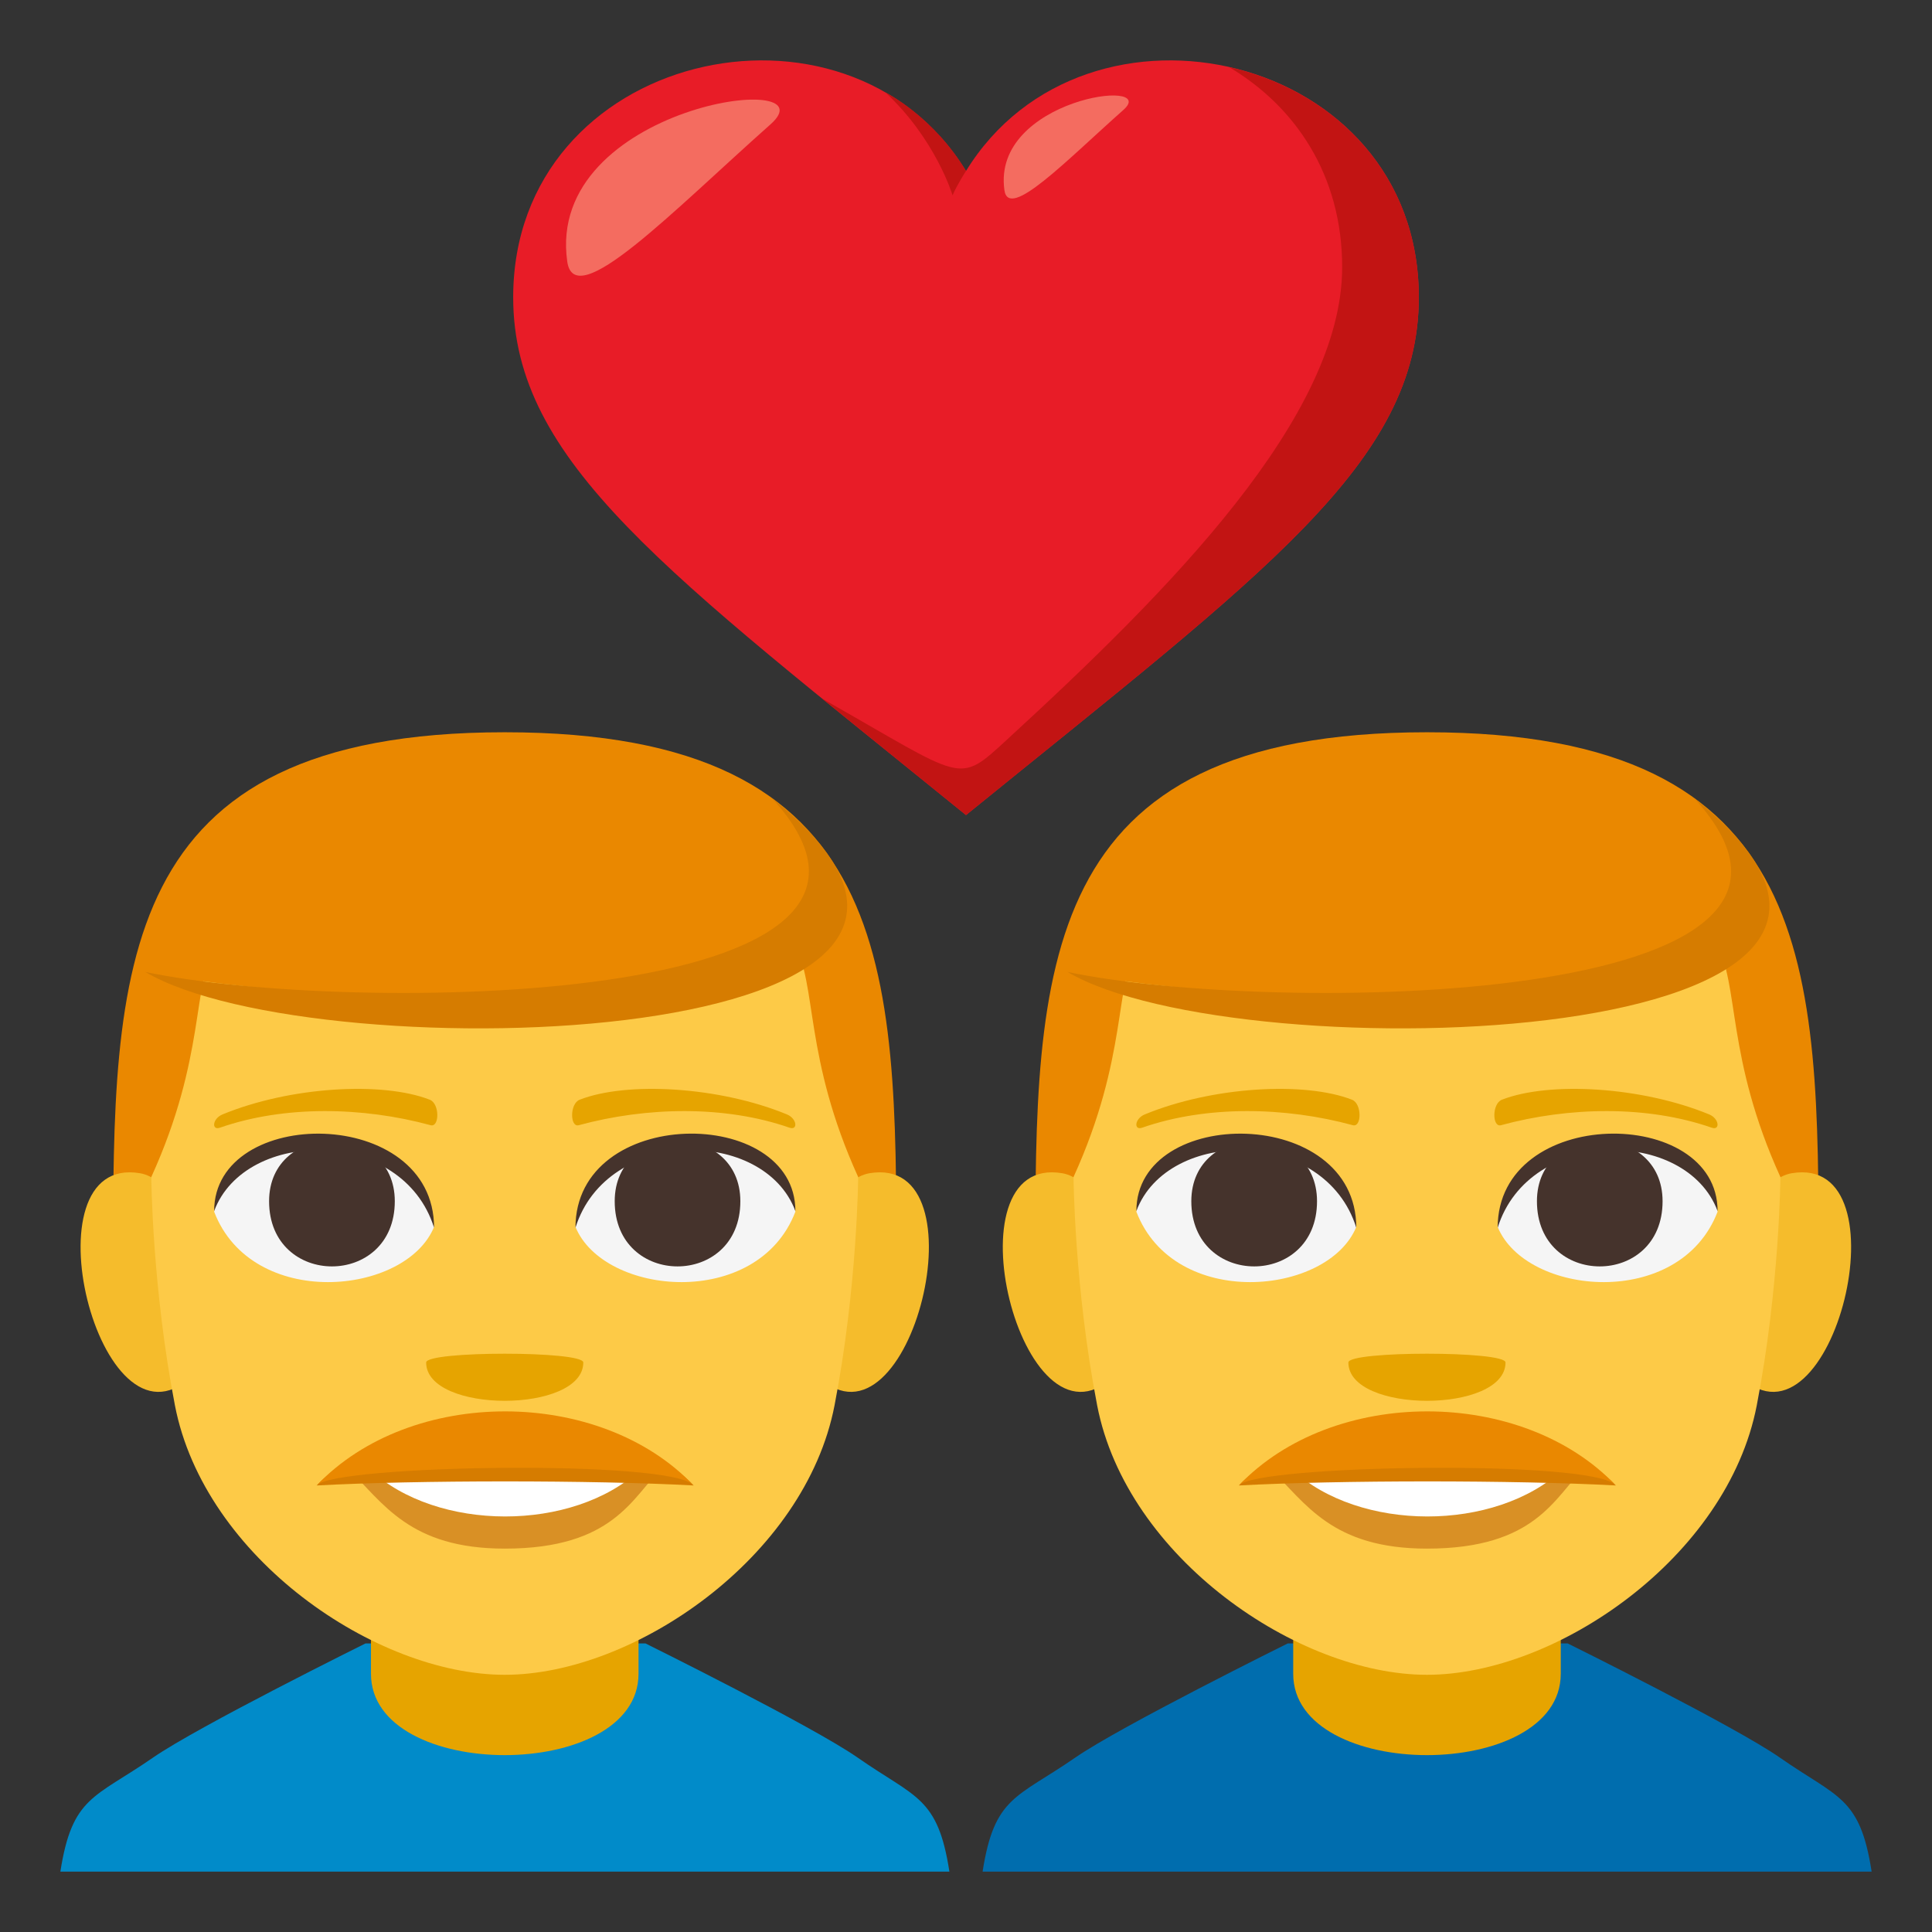 <?xml version="1.0" encoding="utf-8"?>
<!-- Generator: Adobe Illustrator 15.0.0, SVG Export Plug-In . SVG Version: 6.00 Build 0)  -->
<!DOCTYPE svg PUBLIC "-//W3C//DTD SVG 1.1//EN" "http://www.w3.org/Graphics/SVG/1.1/DTD/svg11.dtd">
<svg version="1.1" id="Layer_1" xmlns="http://www.w3.org/2000/svg" xmlns:xlink="http://www.w3.org/1999/xlink" x="0px" y="0px"
	 width="64px" height="64px" viewBox="0 0 64 64" enable-background="new 0 0 64 64" xml:space="preserve">
<rect x="0" y="0" width="64" height="64" fill="#333333" stroke="none"/>
<path fill="#E81C27" d="M32,5.664c-3.98-6.467-15-3.939-15,4.185c0,5.455,5.082,9.104,15,17.151c9.918-8.047,15-11.696,15-17.151
	C47,1.725,35.98-0.803,32,5.664z"/>
<path fill="#C21413" d="M31.555,6.471C31.711,6.106,32,5.664,32,5.664c-1.086-1.82-2.676-2.608-2.676-2.608
	C31,4.609,31.555,6.471,31.555,6.471z"/>
<path fill="#C21413" d="M40.719,2.225c2.17,1.289,3.742,3.557,3.742,6.624c0,4.968-5.75,10.737-11.094,15.644
	c-1.672,1.536-1.367,1.344-6.141-1.356C27.834,23.627,31.35,26.473,32,27c9.918-8.047,15-11.696,15-17.151
	C47,5.674,44.088,2.982,40.719,2.225z"/>
<path fill-rule="evenodd" clip-rule="evenodd" fill="#F46C60" d="M18.791,8.665c0.244,1.723,3.469-1.647,6.732-4.545
	C27.631,2.257,18.055,3.483,18.791,8.665z"/>
<path fill-rule="evenodd" clip-rule="evenodd" fill="#F46C60" d="M33.273,6.302c0.143,1.007,2.029-0.964,3.939-2.659
	C38.445,2.553,32.842,3.271,33.273,6.302z"/>
<path fill="#006DAE" d="M58.962,58.224c-1.492-1.042-7.029-3.783-7.029-3.783h-9.275c0,0-5.545,2.746-7.045,3.786
	C33.68,59.564,32.939,59.505,32.55,62H62C61.616,59.511,60.874,59.56,58.962,58.224z"/>
<path fill="#E6A400" d="M51.702,55.447c0-0.816,0-4.438,0-4.438h-8.863c0,0,0,3.568,0,4.438
	C42.839,59.039,51.702,59.039,51.702,55.447z"/>
<path fill="#EA8800" d="M47.271,24.257c-12.971,0-12.975,7.806-12.975,17.563h25.947C60.243,32.063,60.239,24.257,47.271,24.257z"/>
<g>
	<path fill="#F5BC2C" d="M36.872,45.615c1.406-1.309,0.129-6.441-1.682-6.75C31.317,38.205,33.839,48.437,36.872,45.615z"/>
</g>
<g>
	<path fill="#F5BC2C" d="M57.667,45.615c-1.404-1.309-0.129-6.441,1.684-6.75C63.222,38.205,60.7,48.436,57.667,45.615z"/>
</g>
<path fill="#FDCA47" d="M47.271,29.462c-13.551,0-8.092,1.569-11.709,9.528c0,0,0.025,3.65,0.783,7.566
	c0.977,5.048,6.658,8.924,10.926,8.924s9.947-3.876,10.924-8.924c0.758-3.916,0.783-7.566,0.783-7.566
	C55.36,31.031,60.821,29.462,47.271,29.462z"/>
<path fill="#F5F5F5" d="M56.897,40.14c-1.254,3.265-6.352,2.785-7.285,0.503C50.321,36.974,56.208,36.659,56.897,40.14z"/>
<path fill="#45332C" d="M50.913,39.792c0,2.879,4.162,2.879,4.162,0C55.075,37.119,50.913,37.119,50.913,39.792z"/>
<path fill="#45332C" d="M56.897,40.116c0-3.505-7.285-3.505-7.285,0.555C50.651,37.341,55.856,37.341,56.897,40.116z"/>
<path fill="#F5F5F5" d="M37.644,40.14c1.252,3.265,6.35,2.785,7.285,0.503C44.218,36.974,38.333,36.659,37.644,40.14z"/>
<path fill="#45332C" d="M43.628,39.792c0,2.879-4.164,2.879-4.164,0C39.464,37.12,43.628,37.12,43.628,39.792z"/>
<path fill="#45332C" d="M37.644,40.116c0-3.504,7.285-3.504,7.285,0.554C43.888,37.341,38.683,37.341,37.644,40.116z"/>
<path fill="#D99025" d="M47.271,48.371c-2.098-0.556-5.205,0.264-5.205,0.264c1.184,1.159,2.051,2.665,5.205,2.665
	c3.613,0,4.225-1.709,5.203-2.665C52.474,48.635,49.362,47.813,47.271,48.371z"/>
<path fill="#FFFFFF" d="M42.798,48.677c2.227,2.07,6.73,2.084,8.971,0C49.394,48.79,45.19,48.791,42.798,48.677z"/>
<path fill="#E6A400" d="M56.62,36.917c-2.236-0.922-5.299-1.101-6.869-0.487c-0.332,0.13-0.322,0.924-0.029,0.844
	c2.254-0.613,4.848-0.661,6.98,0.082C56.989,37.455,56.954,37.055,56.62,36.917z"/>
<path fill="#E6A400" d="M37.921,36.917c2.234-0.922,5.295-1.101,6.867-0.487c0.332,0.13,0.322,0.924,0.027,0.844
	c-2.252-0.613-4.846-0.661-6.979,0.082C37.55,37.455,37.585,37.055,37.921,36.917z"/>
<path fill="#D67C00" d="M53.528,49.208c-2.441-2.567-10.027-2.589-12.49,0C44.349,49.029,50.198,49.028,53.528,49.208z"/>
<path fill="#EA8800" d="M53.528,49.208c-3.102-3.262-9.369-3.282-12.49,0C41.579,48.525,52.831,48.335,53.528,49.208z"/>
<path fill="#EA8800" d="M57.63,28.268c4.834,6.627-17.6,4.897-22.266,3.93C35.364,32.197,42.218,22.852,57.63,28.268z"/>
<path fill="#D67C00" d="M35.364,32.197c6.701,1.41,27.189,1.216,20.742-5.773C66.62,34.812,41.038,35.56,35.364,32.197z"/>
<path fill="#E6A400" d="M49.872,45.134c0,1.693-5.205,1.693-5.205,0C44.667,44.746,49.872,44.746,49.872,45.134z"/>
<path fill="#018BC9" d="M28.412,58.224c-1.492-1.042-7.029-3.783-7.029-3.783h-9.275c0,0-5.545,2.746-7.045,3.786
	C3.13,59.564,2.39,59.505,2,62h29.45C31.066,59.511,30.324,59.56,28.412,58.224z"/>
<path fill="#E6A400" d="M21.152,55.447c0-0.816,0-4.438,0-4.438h-8.863c0,0,0,3.568,0,4.438
	C12.289,59.039,21.152,59.039,21.152,55.447z"/>
<path fill="#EA8800" d="M16.721,24.257c-12.971,0-12.975,7.806-12.975,17.563h25.947C29.693,32.063,29.689,24.257,16.721,24.257z"/>
<g>
	<path fill="#F5BC2C" d="M6.322,45.615c1.406-1.309,0.129-6.441-1.682-6.75C0.768,38.205,3.289,48.437,6.322,45.615z"/>
</g>
<g>
	<path fill="#F5BC2C" d="M27.117,45.615c-1.404-1.309-0.129-6.441,1.684-6.75C32.672,38.205,30.15,48.436,27.117,45.615z"/>
</g>
<path fill="#FDCA47" d="M16.721,29.462c-13.551,0-8.092,1.569-11.709,9.528c0,0,0.025,3.65,0.783,7.566
	c0.977,5.048,6.658,8.924,10.926,8.924s9.947-3.876,10.924-8.924c0.758-3.916,0.783-7.566,0.783-7.566
	C24.811,31.031,30.271,29.462,16.721,29.462z"/>
<path fill="#F5F5F5" d="M26.348,40.14c-1.254,3.265-6.352,2.785-7.285,0.503C19.771,36.974,25.658,36.659,26.348,40.14z"/>
<path fill="#45332C" d="M20.363,39.792c0,2.879,4.162,2.879,4.162,0C24.525,37.119,20.363,37.119,20.363,39.792z"/>
<path fill="#45332C" d="M26.348,40.116c0-3.505-7.285-3.505-7.285,0.555C20.102,37.341,25.307,37.341,26.348,40.116z"/>
<path fill="#F5F5F5" d="M7.094,40.14c1.252,3.265,6.35,2.785,7.285,0.503C13.668,36.974,7.783,36.659,7.094,40.14z"/>
<path fill="#45332C" d="M13.078,39.792c0,2.879-4.164,2.879-4.164,0C8.914,37.12,13.078,37.12,13.078,39.792z"/>
<path fill="#45332C" d="M7.094,40.116c0-3.504,7.285-3.504,7.285,0.554C13.338,37.341,8.133,37.341,7.094,40.116z"/>
<path fill="#D99025" d="M16.721,48.371c-2.098-0.556-5.205,0.264-5.205,0.264c1.184,1.159,2.051,2.665,5.205,2.665
	c3.613,0,4.225-1.709,5.203-2.665C21.924,48.635,18.813,47.813,16.721,48.371z"/>
<path fill="#FFFFFF" d="M12.248,48.677c2.227,2.07,6.73,2.084,8.971,0C18.844,48.79,14.641,48.791,12.248,48.677z"/>
<path fill="#E6A400" d="M26.07,36.917c-2.236-0.922-5.299-1.101-6.869-0.487c-0.332,0.13-0.322,0.924-0.029,0.844
	c2.254-0.613,4.848-0.661,6.98,0.082C26.439,37.455,26.404,37.055,26.07,36.917z"/>
<path fill="#E6A400" d="M7.371,36.917c2.234-0.922,5.295-1.101,6.867-0.487c0.332,0.13,0.322,0.924,0.027,0.844
	c-2.252-0.613-4.846-0.661-6.979,0.082C7,37.455,7.035,37.055,7.371,36.917z"/>
<path fill="#D67C00" d="M22.979,49.208c-2.441-2.567-10.027-2.589-12.49,0C13.799,49.029,19.648,49.028,22.979,49.208z"/>
<path fill="#EA8800" d="M22.979,49.208c-3.102-3.262-9.369-3.282-12.49,0C11.029,48.525,22.281,48.335,22.979,49.208z"/>
<path fill="#EA8800" d="M27.08,28.268c4.834,6.627-17.6,4.897-22.266,3.93C4.814,32.197,11.668,22.852,27.08,28.268z"/>
<path fill="#D67C00" d="M4.814,32.197c6.701,1.41,27.189,1.216,20.742-5.773C36.07,34.812,10.488,35.56,4.814,32.197z"/>
<path fill="#E6A400" d="M19.322,45.134c0,1.693-5.205,1.693-5.205,0C14.117,44.746,19.322,44.746,19.322,45.134z"/>
</svg>
